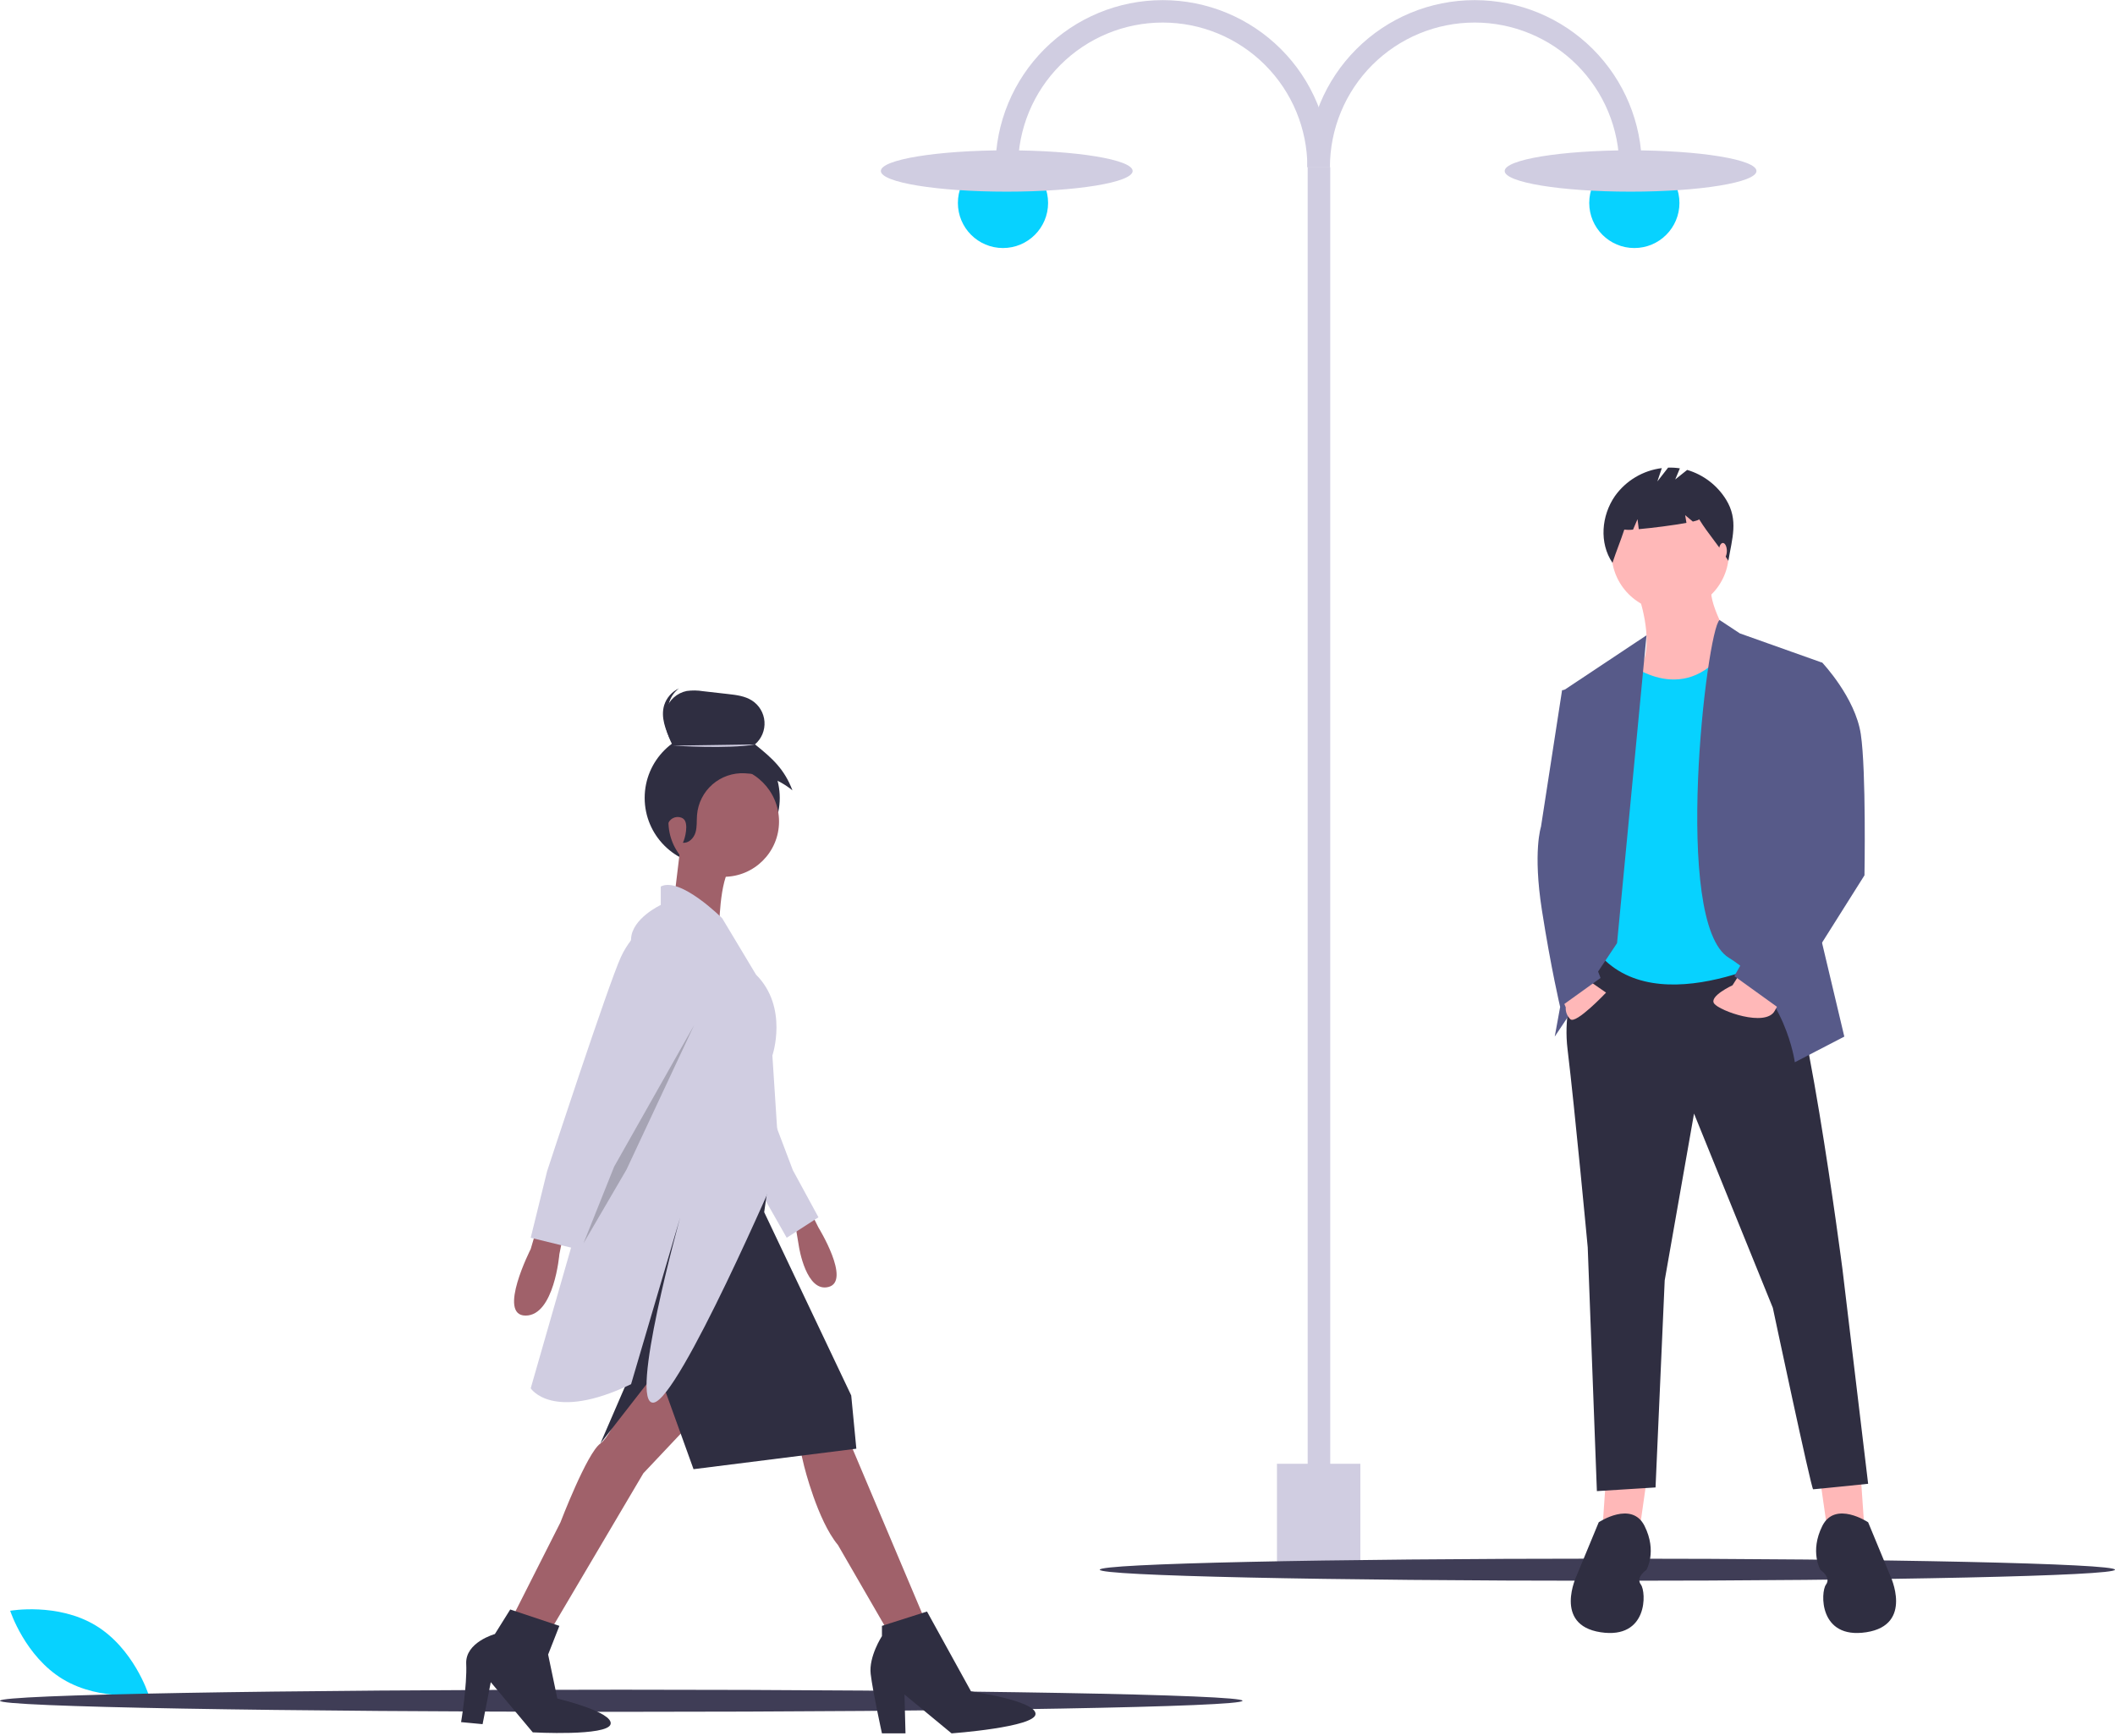 <svg width="268" height="220" viewBox="0 0 268 220" fill="none" xmlns="http://www.w3.org/2000/svg">
<g clip-path="url(#clip0)">
<path d="M12.096 205.952C16.928 208.859 18.789 214.633 18.789 214.633C18.789 214.633 12.816 215.694 7.984 212.787C3.153 209.88 1.292 204.106 1.292 204.106C1.292 204.106 7.265 203.045 12.096 205.952Z" fill="#07D2FF"/>
<path d="M168.559 21.191H165.702V198.526H168.559V21.191Z" fill="#D0CDE1"/>
<path d="M127.092 31.429C130.248 31.429 132.807 28.871 132.807 25.715C132.807 22.559 130.248 20 127.092 20C123.936 20 121.378 22.559 121.378 25.715C121.378 28.871 123.936 31.429 127.092 31.429Z" fill="#07D2FF"/>
<path d="M127.568 24.286C136.379 24.286 143.521 23.113 143.521 21.667C143.521 20.221 136.379 19.048 127.568 19.048C118.758 19.048 111.616 20.221 111.616 21.667C111.616 23.113 118.758 24.286 127.568 24.286Z" fill="#D0CDE1"/>
<path d="M168.521 21.191H165.664C165.664 16.328 163.733 11.665 160.294 8.227C156.856 4.789 152.193 2.857 147.331 2.857C142.468 2.857 137.805 4.789 134.367 8.227C130.929 11.665 128.997 16.328 128.997 21.191H126.14C126.144 15.573 128.378 10.188 132.352 6.217C136.326 2.246 141.713 0.016 147.331 0.016C152.948 0.016 158.336 2.246 162.309 6.217C166.283 10.188 168.517 15.573 168.521 21.191Z" fill="#D0CDE1"/>
<path d="M207.094 31.429C210.25 31.429 212.808 28.871 212.808 25.715C212.808 22.559 210.25 20 207.094 20C203.938 20 201.379 22.559 201.379 25.715C201.379 28.871 203.938 31.429 207.094 31.429Z" fill="#07D2FF"/>
<path d="M206.617 24.286C215.428 24.286 222.57 23.113 222.57 21.667C222.57 20.221 215.428 19.048 206.617 19.048C197.807 19.048 190.665 20.221 190.665 21.667C190.665 23.113 197.807 24.286 206.617 24.286Z" fill="#D0CDE1"/>
<path d="M165.664 21.191H168.521C168.521 18.783 168.996 16.399 169.917 14.175C170.838 11.95 172.189 9.929 173.891 8.227C175.594 6.525 177.615 5.174 179.839 4.253C182.064 3.331 184.448 2.857 186.855 2.857C189.263 2.857 191.647 3.331 193.871 4.253C196.095 5.174 198.117 6.525 199.819 8.227C201.521 9.929 202.872 11.95 203.793 14.175C204.715 16.399 205.189 18.783 205.189 21.191H208.046C208.042 15.573 205.807 10.188 201.834 6.217C197.86 2.246 192.473 0.016 186.855 0.016C181.238 0.016 175.85 2.246 171.877 6.217C167.903 10.188 165.669 15.573 165.664 21.191H165.664Z" fill="#D0CDE1"/>
<path d="M172.376 185.479H161.809V198.813H172.376V185.479Z" fill="#D0CDE1"/>
<path d="M78.723 216.91C122.2 216.91 157.446 216.283 157.446 215.509C157.446 214.736 122.2 214.108 78.723 214.108C35.245 214.108 0 214.736 0 215.509C0 216.283 35.245 216.91 78.723 216.91Z" fill="#3F3D56"/>
<path d="M203.678 200.303C239.202 200.303 268 199.676 268 198.902C268 198.129 239.202 197.501 203.678 197.501C168.153 197.501 139.355 198.129 139.355 198.902C139.355 199.676 168.153 200.303 203.678 200.303Z" fill="#3F3D56"/>
<path d="M90.248 109.664C94.974 109.664 98.806 105.832 98.806 101.106C98.806 96.379 94.974 92.547 90.248 92.547C85.521 92.547 81.689 96.379 81.689 101.106C81.689 105.832 85.521 109.664 90.248 109.664Z" fill="#2F2E41"/>
<path d="M102.413 152.948L103.71 155.543C103.71 155.543 107.862 162.29 105.008 163.069C102.153 163.848 101.245 158.009 101.245 158.009L100.726 154.895L102.413 152.948Z" fill="#A0616A"/>
<path d="M97.222 139.713L100.466 148.277L103.71 154.246L99.688 156.841L96.444 151.132L92.551 142.179L97.222 139.713Z" fill="#D0CDE1"/>
<path d="M88.01 179.807L81.522 186.684L70.104 206.018L65.173 204.461L71.012 192.913C71.012 192.913 74.386 184.089 76.073 182.921C77.76 181.754 80.614 174.098 80.614 174.098L83.728 171.633L88.01 179.807Z" fill="#A0616A"/>
<path d="M101.375 183.57L101.894 185.776C101.894 185.776 103.581 192.653 106.176 195.767L112.404 206.537L117.075 204.98L107.862 183.181L101.375 183.57Z" fill="#A0616A"/>
<path d="M91.708 111.103C95.578 111.103 98.715 107.966 98.715 104.096C98.715 100.226 95.578 97.089 91.708 97.089C87.838 97.089 84.701 100.226 84.701 104.096C84.701 107.966 87.838 111.103 91.708 111.103Z" fill="#A0616A"/>
<path d="M86.193 107.534L85.285 115.06L91.124 117.915C91.124 117.915 91.124 111.427 92.681 109.74L86.193 107.534Z" fill="#A0616A"/>
<path d="M67.898 156.062L67.249 158.268C67.249 158.268 62.967 166.702 66.601 166.702C70.234 166.702 70.882 158.917 70.882 158.917L71.272 156.971L67.898 156.062Z" fill="#A0616A"/>
<path d="M97.742 147.239L96.833 153.597L107.862 176.823L108.511 183.57L87.88 186.165L83.339 173.579L76.073 182.921L80.225 173.32C80.225 173.32 81.522 166.832 81.133 165.145C80.744 163.458 81.393 155.024 82.56 152.948C83.728 150.872 97.742 147.239 97.742 147.239Z" fill="#2F2E41"/>
<path d="M70.882 206.018L64.654 203.942L62.708 207.056C62.708 207.056 58.945 208.094 59.075 210.819C59.205 213.543 58.426 218.215 58.426 218.215L61.151 218.474L62.189 213.154L67.509 219.512C67.509 219.512 76.981 220.031 77.37 218.474C77.759 216.917 70.623 215.23 70.623 215.23L69.455 209.651L70.882 206.018Z" fill="#2F2E41"/>
<path d="M117.464 204.201L111.755 206.018V207.315C111.755 207.315 110.068 209.91 110.328 212.116C110.587 214.322 111.755 219.642 111.755 219.642H114.739L114.61 214.711L120.578 219.642C120.578 219.642 131.218 218.863 131.218 217.177C131.218 215.49 123.044 214.322 123.044 214.322L117.464 204.201Z" fill="#2F2E41"/>
<path d="M91.513 116.358C91.513 116.358 86.194 111.038 83.728 112.335V114.671C83.728 114.671 80.095 116.358 79.965 118.953C79.836 121.548 76.073 145.163 76.073 145.163L67.249 175.915C67.249 175.915 69.974 180.197 79.965 175.396L86.194 154.246C86.194 154.246 79.576 178.121 82.82 177.731C86.064 177.342 98.78 147.758 98.78 147.758L97.871 133.745C97.871 133.745 99.948 127.646 95.795 123.494L91.513 116.358Z" fill="#D0CDE1"/>
<path d="M82.431 117.136C82.431 117.136 80.225 117.915 78.668 121.288C77.111 124.662 69.326 148.407 69.326 148.407L67.249 156.841L73.088 158.268L75.943 149.575L86.583 129.852C86.583 129.852 88.27 119.472 82.431 117.136Z" fill="#D0CDE1"/>
<path d="M82.943 98.506C83.075 96.904 83.841 95.263 85.26 94.507C84.547 93.076 83.911 91.444 84.38 89.917C84.571 89.324 84.916 88.793 85.379 88.378C85.843 87.963 86.409 87.679 87.019 87.555C87.7 87.462 88.391 87.471 89.07 87.582L92.267 87.945C93.304 88.062 94.381 88.194 95.264 88.752C95.723 89.042 96.107 89.436 96.386 89.903C96.665 90.369 96.831 90.894 96.87 91.436C96.909 91.978 96.82 92.522 96.611 93.023C96.402 93.524 96.077 93.97 95.665 94.323C97.901 96.112 99.396 97.47 100.414 100.148C98.549 98.647 96.764 98.115 94.373 97.985C92.876 97.904 91.407 98.41 90.277 99.395C89.147 100.381 88.446 101.768 88.323 103.262C88.261 104.009 88.344 104.778 88.126 105.496C87.909 106.213 87.254 106.885 86.511 106.781C86.614 106.795 87.248 104.892 86.802 104.013L86.795 103.999C86.697 103.818 86.535 103.679 86.34 103.609C86.167 103.543 85.981 103.514 85.796 103.525C85.611 103.535 85.43 103.586 85.265 103.672C85.101 103.758 84.956 103.878 84.842 104.024C84.727 104.17 84.645 104.339 84.601 104.519C84.353 105.473 83.956 106.689 83.609 106.366C83.154 105.943 83.345 102.215 83.223 101.637C82.978 100.613 82.884 99.558 82.943 98.506Z" fill="#2F2E41"/>
<path d="M85.295 94.481C85.295 94.481 92.327 94.94 95.69 94.328L85.295 94.481Z" fill="#D0CDE1"/>
<path d="M85.694 93.54C84.981 92.11 84.345 90.477 84.814 88.95C85.034 88.262 85.463 87.659 86.041 87.226C85.599 87.429 85.204 87.722 84.881 88.086C84.559 88.45 84.315 88.876 84.166 89.34C83.696 90.867 84.333 92.499 85.045 93.93C85.61 93.845 84.275 94.296 85.694 93.54Z" fill="#2F2E41"/>
<path opacity="0.2" d="M87.945 129.917L77.824 147.823L73.932 157.555L79.381 148.212L87.945 129.917Z" fill="black"/>
<path d="M230.681 187.783L231.61 194.286L236.255 193.821L235.79 187.087L230.681 187.783Z" fill="#FFB8B8"/>
<path d="M208.619 187.783L207.69 194.286L203.045 193.821L203.51 187.087L208.619 187.783Z" fill="#FFB8B8"/>
<path d="M201.884 120.435C201.884 120.435 197.704 125.312 198.633 132.976C199.562 140.64 201.187 158.057 201.187 158.057L202.348 188.944L209.78 188.48L210.941 162.238L214.657 141.104L224.643 165.721C224.643 165.721 229.52 188.712 229.752 188.712C229.984 188.712 236.719 188.015 236.719 188.015L233.468 160.844C233.468 160.844 228.359 121.364 225.34 120.668C222.321 119.971 201.884 120.435 201.884 120.435Z" fill="#2F2E41"/>
<path d="M236.719 192.892C236.719 192.892 232.539 190.106 230.913 193.357C229.288 196.608 230.681 198.931 230.681 198.931C230.681 198.931 232.074 199.859 231.378 200.788C230.681 201.717 230.449 207.755 236.487 206.826C242.525 205.898 239.506 199.627 239.506 199.627L236.719 192.892Z" fill="#2F2E41"/>
<path d="M202.581 192.892C202.581 192.892 206.761 190.106 208.387 193.357C210.012 196.608 208.619 198.931 208.619 198.931C208.619 198.931 207.225 199.859 207.922 200.788C208.619 201.717 208.851 207.755 202.813 206.826C196.775 205.898 199.794 199.627 199.794 199.627L202.581 192.892Z" fill="#2F2E41"/>
<path d="M207.574 75.266C207.574 75.266 209.664 81.072 208.038 84.323C206.413 87.574 210.593 91.29 210.593 91.29C210.593 91.29 221.508 85.716 220.114 82.93C218.721 80.143 216.399 76.427 216.863 74.105L207.574 75.266Z" fill="#FFB8B8"/>
<path d="M211.638 77.472C215.742 77.472 219.069 74.145 219.069 70.041C219.069 65.936 215.742 62.609 211.638 62.609C207.534 62.609 204.206 65.936 204.206 70.041C204.206 74.145 207.534 77.472 211.638 77.472Z" fill="#FFB8B8"/>
<path d="M206.297 83.975C206.297 83.975 213.753 90.18 219.314 81.387L225.108 84.671L228.127 119.971C228.127 119.971 211.173 129.725 203.045 121.364L204.206 88.619L206.297 83.975Z" fill="#07D2FF"/>
<path d="M208.638 80.499L198.169 87.458L201.884 104.643L197.007 131.35L204.903 119.507L208.638 80.499Z" fill="#575A89"/>
<path d="M217.891 78.562L220.463 80.259L230.913 83.975L229.288 112.772L233.7 131.35L227.43 134.602C227.43 134.602 226.269 125.777 219.069 121.364C211.87 116.952 216.249 79.883 217.891 78.562Z" fill="#575A89"/>
<path d="M200.491 123.687L203.51 125.777C203.51 125.777 199.678 129.841 198.981 129.144C198.78 128.951 198.623 128.715 198.523 128.454C198.422 128.193 198.381 127.913 198.401 127.635L197.704 126.009L200.491 123.687Z" fill="#FFB8B8"/>
<path d="M220.56 123.235L219.534 124.848C219.534 124.848 216.515 126.241 217.212 127.17C217.908 128.099 223.714 130.189 224.875 128.099L226.036 126.009L220.56 123.235Z" fill="#FFB8B8"/>
<path d="M199.562 87.226L197.936 87.458L195.265 104.76C195.265 104.76 194.22 107.895 195.381 115.326C196.543 122.758 197.693 127.597 197.693 127.597L202.813 123.919L200.491 117.881L203.51 95.819L199.562 87.226Z" fill="#575A89"/>
<path d="M227.198 83.51L230.913 83.975C230.913 83.975 235.094 88.387 235.79 93.032C236.487 97.677 236.255 110.914 236.255 110.914L225.572 127.867L219.766 123.687L227.894 109.288L223.946 92.103L227.198 83.51Z" fill="#575A89"/>
<path d="M218.725 63.319C217.601 61.494 215.842 60.15 213.786 59.544L212.276 60.752L212.863 59.343C212.369 59.268 211.87 59.239 211.371 59.257L210.012 61.003L210.575 59.316C209.396 59.463 208.26 59.852 207.239 60.459C206.218 61.067 205.334 61.879 204.643 62.845C202.914 65.338 202.622 68.805 204.323 71.318C204.789 69.883 205.356 68.537 205.823 67.103C206.19 67.153 206.562 67.154 206.929 67.108L207.497 65.783L207.656 67.052C209.416 66.898 212.027 66.562 213.696 66.253L213.534 65.279L214.505 66.089C215.016 65.971 215.32 65.864 215.295 65.783C216.536 67.784 217.766 69.062 219.007 71.063C219.478 68.24 220.31 65.894 218.725 63.319Z" fill="#2F2E41"/>
<path d="M218.313 70.813C218.591 70.813 218.816 70.363 218.816 69.807C218.816 69.251 218.591 68.801 218.313 68.801C218.035 68.801 217.81 69.251 217.81 69.807C217.81 70.363 218.035 70.813 218.313 70.813Z" fill="#FFB8B8"/>
</g>
<defs>
<clipPath id="clip0">
<rect width="268" height="219.642" fill="white"/>
</clipPath>
</defs>
</svg>
